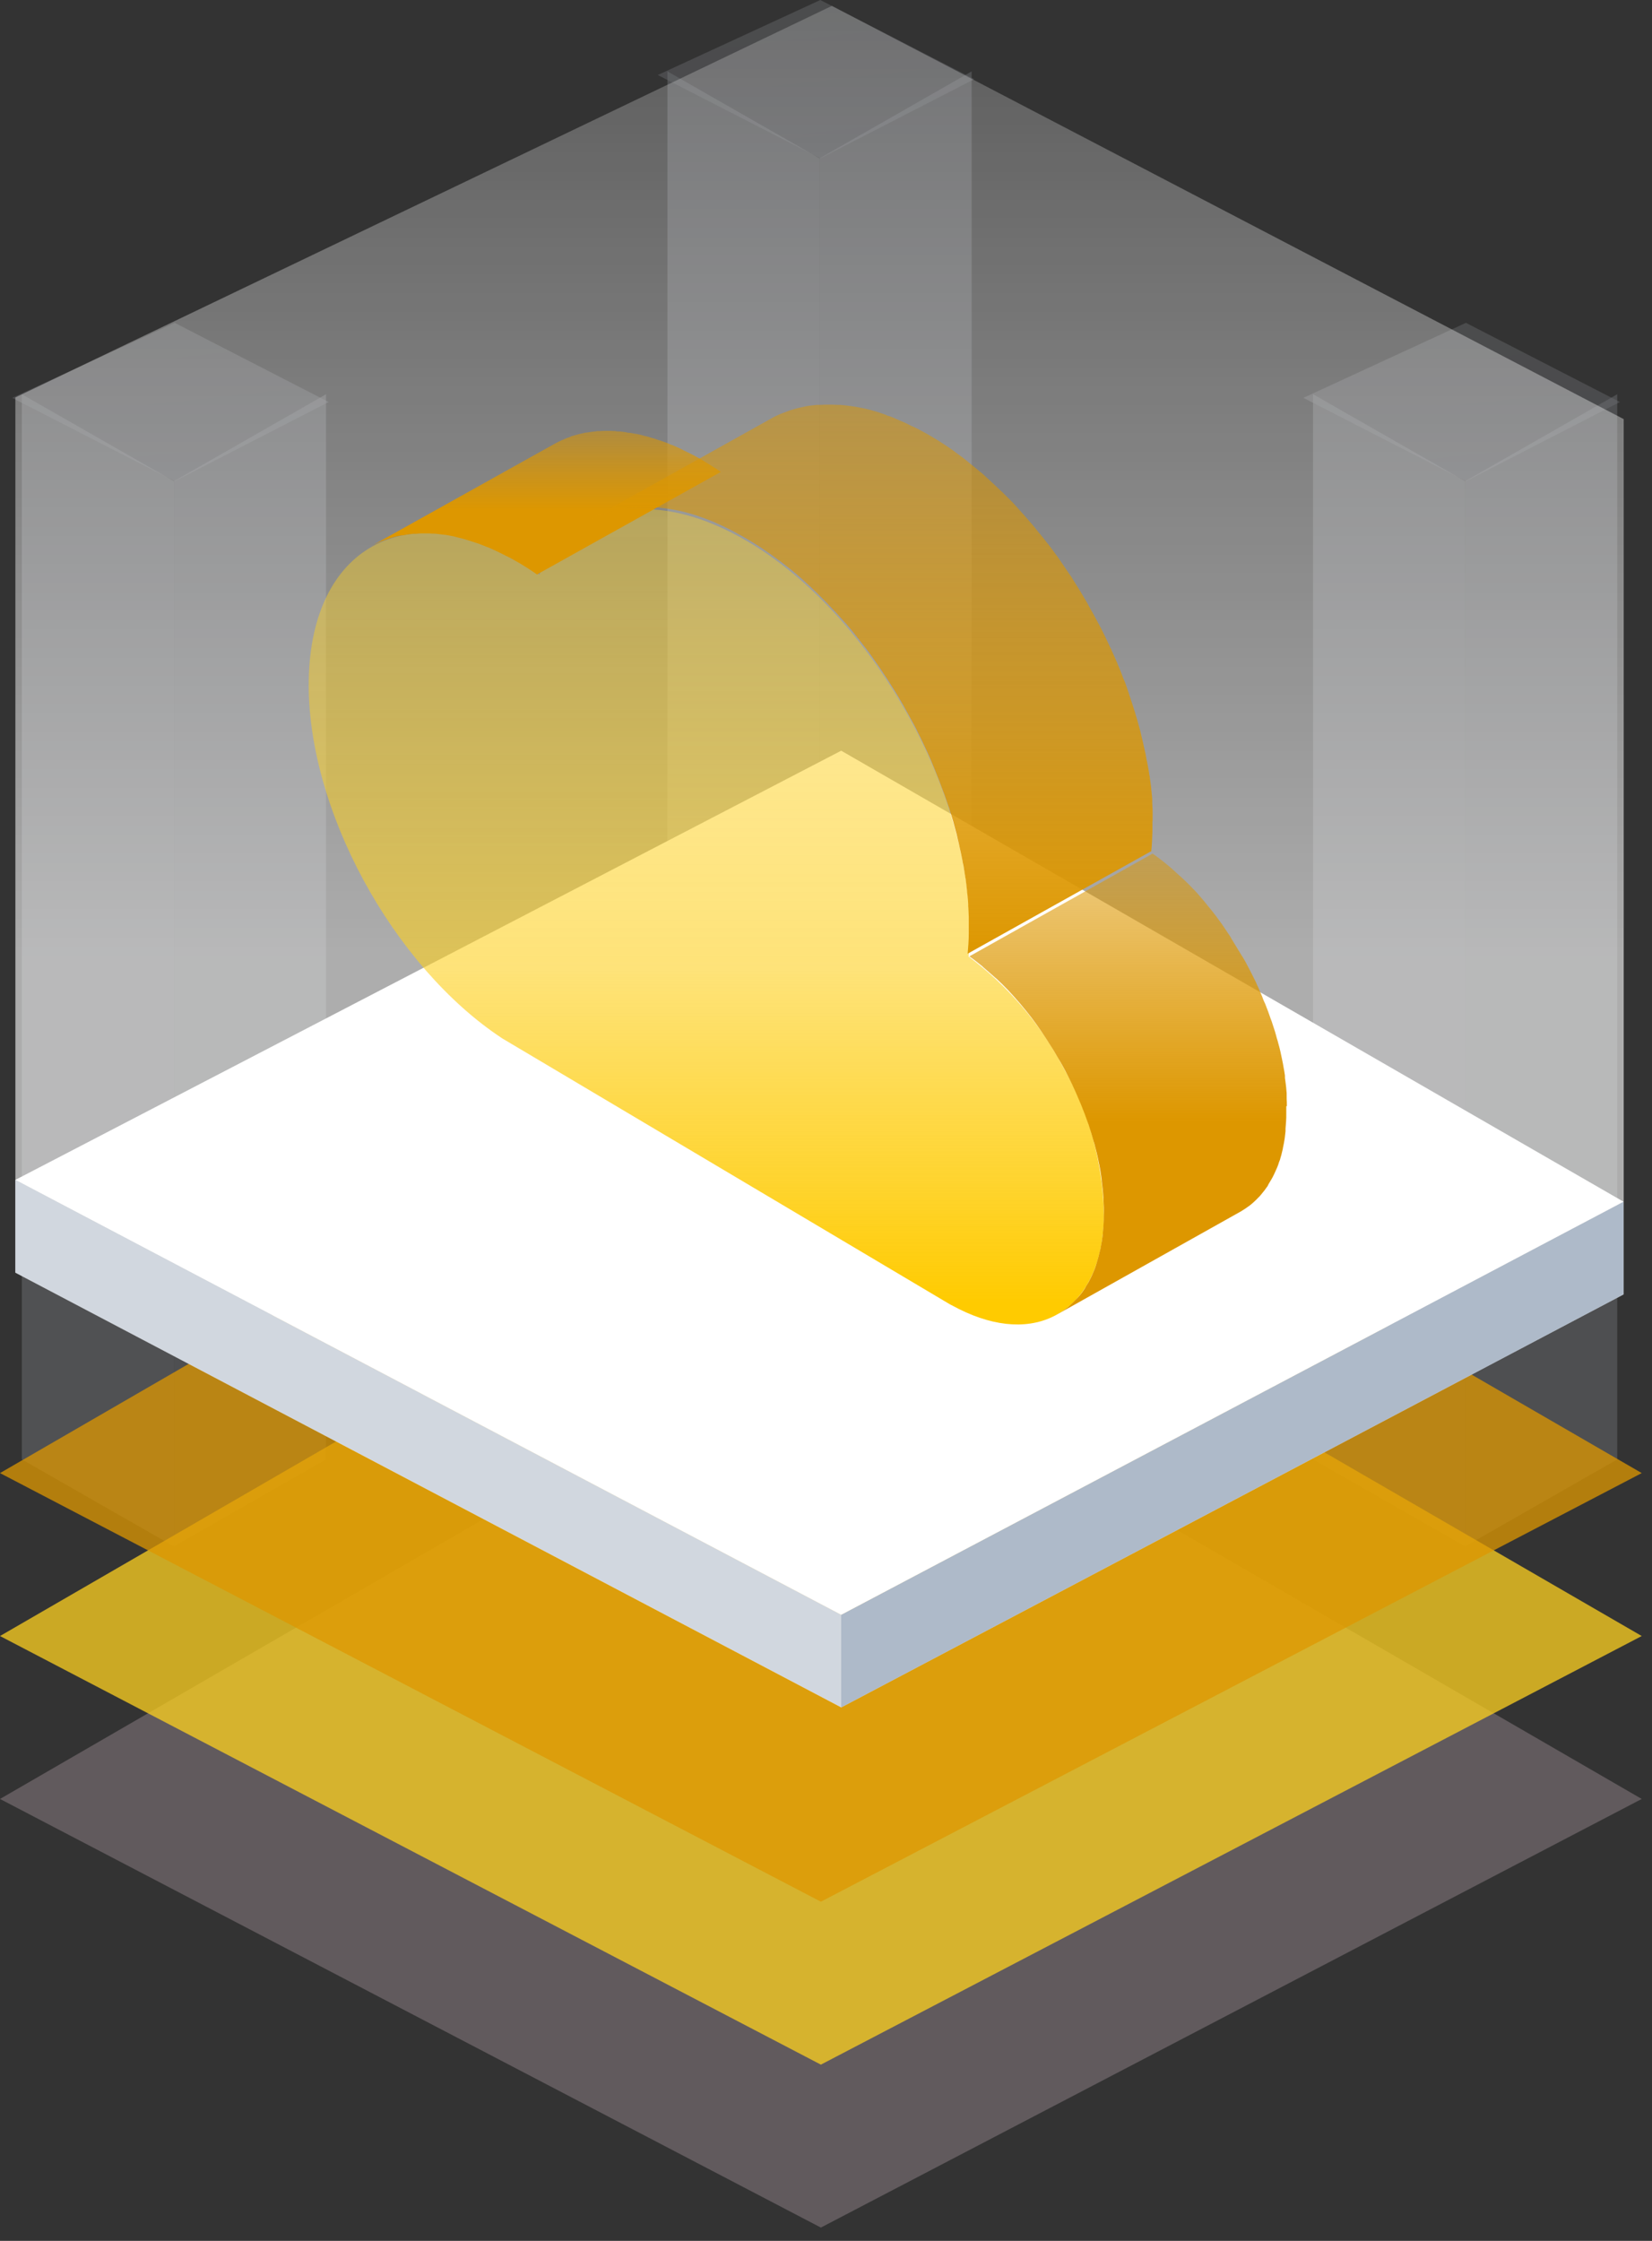 <svg preserveAspectRatio="none" width="100%" height="100%" overflow="visible" style="display: block;" viewBox="0 0 87 118" fill="none" xmlns="http://www.w3.org/2000/svg">
<rect x="0" y="0" width="87" height="118" fill="#333333" stroke="none"/>
<g id="component">
<g id="&#234;&#184;&#176;&#235;&#145;&#165;_copy_5" opacity="0.4">
<path id="&#236;&#153;&#188;_copy" opacity="0.6" d="M9.16 81.42V25.34L1.15 20.76V76.85L9.16 81.43V81.42Z" fill="#ABB0B6"/>
<path id="&#236;&#153;&#188;_copy_2" opacity="0.5" d="M9.16 81.42V25.34L17.17 20.76V76.85L9.16 81.43V81.42Z" fill="#BBC1C7"/>
<path id="&#236;&#156;&#132;_copy" opacity="0.4" d="M0.64 20.95L9.2 17L17.31 21.17L9.2 25.34L0.64 20.95Z" fill="url(#paint0_linear_218_1949)"/>
</g>
<g id="&#234;&#184;&#176;&#235;&#145;&#165;_copy_3" opacity="0.4">
<path id="&#236;&#153;&#188;_copy-2" opacity="0.6" d="M77.16 81.42V25.34L69.15 20.76V76.85L77.16 81.43V81.42Z" fill="#ABB0B6"/>
<path id="&#236;&#153;&#188;_copy_2-2" opacity="0.5" d="M77.16 81.42V25.34L85.17 20.76V76.85L77.16 81.43V81.42Z" fill="#BBC1C7"/>
<path id="&#236;&#156;&#132;_copy-2" opacity="0.4" d="M68.64 20.95L77.2 17L85.31 21.17L77.2 25.34L68.64 20.95Z" fill="url(#paint1_linear_218_1949)"/>
</g>
<g id="&#234;&#184;&#176;&#235;&#145;&#165;_copy_2" opacity="0.4">
<path id="&#236;&#153;&#188;_copy-3" opacity="0.6" d="M43.16 64.42V8.34L35.15 3.76V59.84L43.16 64.42Z" fill="#ABB0B6"/>
<path id="&#236;&#153;&#188;_copy_2-3" opacity="0.5" d="M43.16 64.42V8.34L51.17 3.76V59.84L43.16 64.42Z" fill="#BBC1C7"/>
<path id="&#236;&#156;&#132;_copy-3" opacity="0.4" d="M34.64 3.95L43.2 0L51.31 4.17L43.2 8.34L34.64 3.95Z" fill="url(#paint2_linear_218_1949)"/>
</g>
<path id="Shape_3741_copy_5" opacity="0.3" d="M0 94.73L43.23 117.3L86.46 94.73L43.23 69.71L0 94.73Z" fill="#CDB6BE"/>
<path id="Shape_3741_copy_4" opacity="0.75" d="M0 86.15L43.23 108.72L86.46 86.15L43.23 61.13L0 86.15Z" fill="#FDD01F"/>
<path id="Shape_3741_copy_3" opacity="0.75" d="M0 77.57L43.23 100.14L86.46 77.57L43.23 52.55L0 77.57Z" fill="#DD9700"/>
<path id="Shape_3732_copy" d="M0.81 20.93V67.02L44.3 89.91L85.51 68.16V22.07L43.81 0.31L0.81 20.93Z" fill="url(#paint3_linear_218_1949)"/>
<path id="&#236;&#152;&#164;" d="M44.3 89.91V85.03L85.5 63.28V68.16L44.3 89.91Z" fill="#AEBAC9"/>
<path id="&#236;&#153;&#188;" d="M44.3 89.91V85.03L0.81 62.13V67.01L44.3 89.9V89.91Z" fill="#D1D7DF"/>
<path id="&#236;&#156;&#132;" d="M0.81 62.13L44.3 39.53L85.5 63.28L44.3 85.03L0.81 62.13Z" fill="white"/>
<path id="Shape_3765" d="M39.42 28.54C45.97 32.43 51.2 41.75 51.07 49.3C51.07 49.66 51.04 50.02 51.01 50.37C53.07 51.91 54.77 53.89 55.97 56.16C57.35 58.56 58.1 61.26 58.14 64.03C58.1 66.49 57.23 68.33 55.7 69.2C54.29 70.01 52.47 69.91 50.52 68.94L50.02 68.68L26.45 54.68C20.67 50.87 16.14 42.55 16.26 35.81C16.38 28.81 21.42 26.05 27.49 29.66C27.79 29.84 28.09 30.03 28.4 30.25C30.39 26.4 34.67 25.72 39.42 28.54Z" fill="url(#paint4_linear_218_1949)"/>
<path id="Shape_3766" d="M67.77 58.24C67.77 58.11 67.77 57.98 67.76 57.85C67.76 57.81 67.76 57.76 67.76 57.72C67.76 57.69 67.76 57.66 67.76 57.64C67.76 57.58 67.76 57.52 67.75 57.46C67.74 57.33 67.73 57.19 67.71 57.06C67.7 56.96 67.68 56.86 67.67 56.76C67.67 56.74 67.67 56.72 67.67 56.7C67.67 56.68 67.67 56.66 67.67 56.64C67.65 56.5 67.63 56.36 67.6 56.22C67.58 56.08 67.55 55.94 67.52 55.8C67.52 55.78 67.52 55.77 67.51 55.75C67.5 55.73 67.51 55.72 67.5 55.7C67.48 55.59 67.45 55.48 67.43 55.37C67.4 55.23 67.36 55.08 67.32 54.94C67.31 54.89 67.29 54.84 67.28 54.79L67.25 54.7C67.23 54.64 67.22 54.58 67.2 54.51C67.16 54.37 67.12 54.23 67.07 54.09C67.04 53.99 67 53.88 66.97 53.78L66.95 53.73L66.93 53.68C66.88 53.55 66.84 53.41 66.79 53.28C66.74 53.15 66.69 53.02 66.64 52.89C66.63 52.85 66.61 52.82 66.59 52.78L66.56 52.71C66.53 52.64 66.5 52.57 66.48 52.5C66.42 52.37 66.37 52.23 66.31 52.1C66.26 51.99 66.21 51.88 66.16 51.77L66.14 51.72L66.12 51.68C66.04 51.52 65.96 51.36 65.88 51.2C65.8 51.04 65.72 50.89 65.64 50.74C65.59 50.65 65.55 50.57 65.5 50.49C65.46 50.42 65.42 50.36 65.38 50.3C65.22 50.03 65.06 49.77 64.9 49.51C64.86 49.45 64.83 49.39 64.79 49.32C64.75 49.25 64.71 49.2 64.67 49.14C64.61 49.05 64.55 48.96 64.49 48.87C64.44 48.8 64.39 48.72 64.34 48.65C64.23 48.5 64.12 48.35 64.01 48.2C63.91 48.07 63.81 47.94 63.7 47.81C63.59 47.68 63.5 47.56 63.4 47.44C63.3 47.32 63.19 47.2 63.09 47.08C62.99 46.96 62.88 46.85 62.76 46.73C62.65 46.61 62.54 46.5 62.42 46.39C62.32 46.29 62.22 46.2 62.12 46.11L62.08 46.08L62.06 46.06C61.94 45.95 61.82 45.84 61.7 45.73C61.62 45.66 61.53 45.59 61.45 45.52L61.39 45.47L61.34 45.43C61.22 45.33 61.1 45.24 60.98 45.15C60.89 45.08 60.8 45.02 60.7 44.95L51.05 50.36C51.28 50.52 51.51 50.7 51.73 50.88L51.79 50.94C52 51.12 52.21 51.3 52.42 51.49L52.46 51.52C52.68 51.72 52.89 51.93 53.1 52.15C53.54 52.62 53.95 53.1 54.34 53.61C54.51 53.83 54.66 54.05 54.82 54.28C54.88 54.37 54.94 54.46 55 54.55C55.08 54.67 55.16 54.79 55.24 54.92C55.41 55.18 55.57 55.44 55.72 55.71C55.81 55.86 55.9 56.01 55.98 56.16C56.16 56.48 56.32 56.81 56.48 57.14L56.5 57.19C56.65 57.5 56.78 57.81 56.91 58.12L56.94 58.19C57.07 58.51 57.19 58.83 57.3 59.15L57.32 59.2C57.42 59.51 57.52 59.82 57.6 60.12L57.63 60.21C57.71 60.52 57.79 60.82 57.85 61.13C57.85 61.15 57.85 61.16 57.86 61.18C57.93 61.5 57.98 61.81 58.02 62.12C58.02 62.14 58.02 62.16 58.02 62.18C58.06 62.48 58.09 62.77 58.11 63.06C58.11 63.09 58.11 63.11 58.11 63.14C58.13 63.44 58.14 63.74 58.13 64.03C58.13 64.32 58.11 64.62 58.08 64.9C58.08 64.92 58.08 64.94 58.08 64.97C58.05 65.23 58.01 65.48 57.96 65.72C57.96 65.75 57.95 65.78 57.94 65.81C57.89 66.04 57.83 66.27 57.76 66.49C57.75 66.53 57.74 66.56 57.73 66.59C57.67 66.78 57.6 66.95 57.52 67.13C57.5 67.17 57.48 67.22 57.46 67.26C57.38 67.43 57.29 67.59 57.19 67.74C57.17 67.78 57.15 67.82 57.13 67.85C57.02 68.02 56.9 68.18 56.76 68.33C56.72 68.37 56.68 68.41 56.64 68.45C56.54 68.56 56.43 68.66 56.32 68.76C56.28 68.8 56.23 68.84 56.19 68.87C56.04 68.99 55.87 69.1 55.7 69.2L65.35 63.79C65.52 63.69 65.68 63.58 65.84 63.46C65.88 63.42 65.93 63.39 65.97 63.35C66.08 63.25 66.19 63.15 66.29 63.04C66.33 63 66.37 62.96 66.4 62.92C66.53 62.77 66.65 62.61 66.76 62.45C66.76 62.45 66.8 62.36 66.82 62.33C66.9 62.19 66.99 62.06 67.06 61.91C67.07 61.89 67.08 61.87 67.09 61.85C67.11 61.81 67.13 61.76 67.15 61.72C67.19 61.63 67.23 61.54 67.27 61.45C67.31 61.36 67.33 61.28 67.36 61.19C67.37 61.16 67.39 61.12 67.4 61.09C67.41 61.06 67.42 61.05 67.42 61.02C67.46 60.89 67.5 60.75 67.53 60.61C67.55 60.54 67.56 60.48 67.57 60.41L67.59 60.32C67.59 60.32 67.6 60.25 67.61 60.22C67.63 60.09 67.66 59.96 67.67 59.83C67.68 59.75 67.69 59.66 67.7 59.57C67.7 59.55 67.7 59.53 67.7 59.5C67.7 59.47 67.7 59.46 67.7 59.43C67.71 59.3 67.72 59.17 67.73 59.04C67.74 58.91 67.74 58.78 67.74 58.65V58.63C67.74 58.5 67.74 58.38 67.74 58.26L67.77 58.24Z" fill="url(#paint5_linear_218_1949)"/>
<path id="Shape_3768" d="M37.55 24.58C37.41 24.49 37.27 24.4 37.13 24.32L37.04 24.26C36.92 24.19 36.81 24.13 36.69 24.06C36.65 24.04 36.6 24.01 36.56 23.99L36.38 23.9C36.38 23.9 36.29 23.85 36.24 23.83C36.16 23.79 36.09 23.76 36.01 23.72L35.86 23.64L35.8 23.61C35.65 23.54 35.51 23.48 35.36 23.42H35.34C35.2 23.35 35.06 23.3 34.92 23.25L34.86 23.23C34.81 23.21 34.75 23.19 34.7 23.18C34.63 23.16 34.55 23.13 34.48 23.1C34.44 23.09 34.4 23.08 34.36 23.07L34.17 23.01C34.17 23.01 34.07 22.98 34.02 22.97C33.97 22.96 33.91 22.95 33.86 22.93L33.67 22.88L33.57 22.86C33.51 22.85 33.45 22.84 33.38 22.83C33.31 22.82 33.23 22.8 33.16 22.79H33.08C33.02 22.77 32.96 22.76 32.89 22.75C32.81 22.74 32.73 22.73 32.65 22.72H32.58C32.52 22.72 32.47 22.72 32.42 22.7C32.32 22.7 32.23 22.69 32.14 22.69H31.94C31.82 22.69 31.7 22.69 31.59 22.7H31.49C31.49 22.7 31.44 22.7 31.41 22.71C31.24 22.73 31.06 22.75 30.89 22.78H30.84C30.6 22.83 30.36 22.89 30.13 22.96C30.11 22.96 30.09 22.97 30.07 22.98L30.02 23.01C29.92 23.04 29.82 23.08 29.73 23.12C29.68 23.14 29.63 23.16 29.59 23.18C29.45 23.24 29.31 23.31 29.17 23.39L19.49 28.79C19.63 28.71 19.77 28.64 19.91 28.58C19.96 28.56 20.01 28.54 20.05 28.52C20.15 28.48 20.25 28.44 20.35 28.41C20.39 28.4 20.43 28.39 20.46 28.37C20.69 28.29 20.93 28.23 21.17 28.19H21.23C21.4 28.15 21.57 28.13 21.75 28.11H21.93C22.04 28.09 22.16 28.09 22.28 28.09H22.48C22.57 28.09 22.67 28.09 22.76 28.1C22.84 28.1 22.91 28.1 22.99 28.11C23.07 28.12 23.15 28.13 23.23 28.14C23.31 28.15 23.4 28.16 23.49 28.17C23.58 28.18 23.64 28.2 23.71 28.21C23.8 28.23 23.9 28.24 23.99 28.27L24.18 28.32C24.28 28.34 24.38 28.37 24.49 28.4L24.68 28.46C24.79 28.49 24.9 28.53 25.02 28.57C25.07 28.59 25.13 28.6 25.18 28.62C25.34 28.68 25.5 28.74 25.66 28.81H25.68C25.85 28.89 26.02 28.96 26.19 29.04L26.35 29.12C26.47 29.18 26.59 29.24 26.71 29.3L26.89 29.39C27.05 29.48 27.21 29.57 27.37 29.66C27.67 29.84 27.97 30.03 28.28 30.25L37.96 24.85C37.82 24.75 37.69 24.66 37.55 24.58Z" fill="url(#paint6_linear_218_1949)"/>
<path id="Shape_3767" d="M60.7 43.26V43.16C60.7 43.09 60.7 43.02 60.7 42.94C60.7 42.86 60.7 42.77 60.7 42.69C60.7 42.62 60.7 42.56 60.69 42.49C60.68 42.42 60.69 42.34 60.68 42.26C60.68 42.21 60.68 42.16 60.68 42.11C60.68 42 60.66 41.88 60.65 41.77C60.65 41.71 60.64 41.65 60.63 41.59C60.63 41.57 60.63 41.55 60.63 41.53C60.61 41.33 60.58 41.13 60.55 40.93V40.91C60.55 40.91 60.54 40.84 60.53 40.81C60.51 40.65 60.48 40.49 60.45 40.33C60.45 40.3 60.44 40.27 60.43 40.23C60.42 40.15 60.4 40.07 60.38 39.99C60.36 39.89 60.35 39.8 60.33 39.7C60.32 39.64 60.3 39.59 60.29 39.53C60.27 39.44 60.25 39.36 60.23 39.27C60.22 39.21 60.2 39.14 60.19 39.08C60.17 39 60.15 38.91 60.13 38.83C60.11 38.75 60.09 38.66 60.07 38.57C60.06 38.53 60.05 38.49 60.04 38.45C60.01 38.33 59.97 38.21 59.94 38.09C59.92 38.02 59.9 37.94 59.88 37.87L59.86 37.81C59.8 37.6 59.74 37.4 59.67 37.19C59.67 37.19 59.65 37.12 59.64 37.1C59.58 36.93 59.53 36.75 59.47 36.58L59.44 36.49C59.42 36.42 59.39 36.35 59.37 36.28C59.34 36.18 59.3 36.09 59.27 35.99C59.25 35.93 59.22 35.86 59.19 35.8C59.16 35.74 59.13 35.65 59.1 35.57C59.08 35.52 59.06 35.46 59.04 35.41C59 35.3 58.95 35.19 58.9 35.07C58.87 35.01 58.85 34.95 58.83 34.89L58.8 34.83C58.72 34.64 58.63 34.44 58.54 34.25V34.22C58.5 34.16 58.47 34.11 58.45 34.05C58.38 33.9 58.31 33.76 58.24 33.61L58.21 33.54C58.15 33.42 58.09 33.3 58.03 33.18C57.98 33.08 57.93 32.99 57.88 32.89C57.88 32.87 57.86 32.86 57.85 32.84C57.69 32.53 57.52 32.22 57.34 31.91C57.33 31.88 57.31 31.86 57.3 31.83C57.29 31.8 57.26 31.77 57.25 31.74C57 31.31 56.74 30.88 56.47 30.46C56.46 30.44 56.44 30.41 56.43 30.39C56.42 30.37 56.38 30.32 56.35 30.28C56.13 29.95 55.91 29.63 55.69 29.31L55.62 29.22C55.48 29.03 55.34 28.83 55.19 28.64L55.16 28.61C55.05 28.46 54.93 28.32 54.82 28.18C54.79 28.14 54.75 28.09 54.71 28.05C54.56 27.86 54.41 27.67 54.25 27.49L54.23 27.47C54.19 27.42 54.14 27.37 54.1 27.32C54 27.2 53.9 27.09 53.79 26.97L53.74 26.91C53.67 26.84 53.61 26.77 53.54 26.69C53.47 26.61 53.39 26.52 53.31 26.44L53.23 26.36C53.16 26.28 53.08 26.21 53.01 26.14C52.94 26.07 52.88 26.01 52.81 25.94C52.78 25.91 52.74 25.87 52.7 25.84C52.62 25.76 52.54 25.69 52.46 25.61C52.4 25.56 52.35 25.5 52.29 25.45C52.23 25.4 52.2 25.37 52.16 25.33C52.08 25.26 52 25.18 51.92 25.11C51.87 25.06 51.82 25.02 51.77 24.97C51.72 24.92 51.66 24.88 51.61 24.84C51.53 24.77 51.45 24.71 51.37 24.64C51.33 24.61 51.29 24.57 51.24 24.53C51.17 24.48 51.11 24.43 51.04 24.37C50.97 24.31 50.89 24.25 50.82 24.19L50.73 24.12C50.64 24.05 50.55 23.99 50.46 23.92C50.4 23.87 50.33 23.83 50.27 23.78L50.22 23.74C50.05 23.62 49.89 23.51 49.72 23.4L49.69 23.38C49.54 23.28 49.38 23.18 49.23 23.09L49.11 23.02C48.98 22.94 48.86 22.87 48.73 22.8C48.69 22.78 48.64 22.75 48.6 22.73L48.4 22.62C48.35 22.59 48.29 22.56 48.24 22.54C48.17 22.5 48.1 22.47 48.02 22.44L47.84 22.35L47.76 22.31C47.64 22.25 47.52 22.2 47.4 22.15L47.3 22.1H47.28C47.12 22.02 46.96 21.96 46.8 21.9H46.76C46.71 21.87 46.66 21.85 46.61 21.83C46.51 21.8 46.41 21.76 46.32 21.73L46.23 21.7C46.16 21.68 46.09 21.66 46.02 21.64C45.95 21.62 45.89 21.6 45.82 21.58C45.78 21.57 45.73 21.56 45.69 21.55C45.62 21.53 45.54 21.51 45.47 21.5C45.42 21.49 45.37 21.48 45.32 21.47C45.27 21.46 45.21 21.45 45.16 21.44C45.08 21.43 45 21.41 44.92 21.4C44.88 21.4 44.84 21.39 44.8 21.38C44.74 21.38 44.69 21.37 44.63 21.36C44.54 21.35 44.46 21.34 44.37 21.33C44.34 21.33 44.3 21.33 44.27 21.32C44.22 21.32 44.17 21.32 44.12 21.32C44.02 21.32 43.92 21.31 43.82 21.31C43.78 21.31 43.74 21.31 43.71 21.31C43.68 21.31 43.63 21.31 43.59 21.31C43.47 21.31 43.35 21.31 43.23 21.32H43.1C43.1 21.32 43.05 21.32 43.03 21.32C42.82 21.34 42.62 21.36 42.42 21.4C42.17 21.45 41.92 21.51 41.67 21.59C41.65 21.59 41.62 21.6 41.6 21.61L41.55 21.63C41.44 21.67 41.34 21.71 41.23 21.75C41.18 21.77 41.13 21.79 41.07 21.81C40.92 21.88 40.76 21.95 40.61 22.04L30.94 27.44C31.09 27.36 31.24 27.28 31.39 27.21C31.44 27.19 31.49 27.17 31.55 27.15C31.65 27.11 31.76 27.06 31.87 27.03C31.91 27.02 31.95 27.01 31.99 26.99C32.24 26.91 32.49 26.85 32.74 26.8C32.94 26.76 33.15 26.74 33.35 26.72C33.42 26.72 33.48 26.72 33.55 26.71C33.67 26.71 33.79 26.7 33.91 26.7H34.14C34.24 26.7 34.34 26.7 34.44 26.71C34.52 26.71 34.61 26.72 34.7 26.73C34.79 26.74 34.87 26.75 34.96 26.76C35.05 26.77 35.15 26.78 35.24 26.8C35.32 26.81 35.4 26.83 35.48 26.84C35.58 26.86 35.68 26.88 35.79 26.9C35.86 26.92 35.94 26.93 36.01 26.95C36.12 26.98 36.23 27.01 36.34 27.04C36.41 27.06 36.48 27.08 36.54 27.1C36.67 27.14 36.8 27.18 36.92 27.23C36.97 27.25 37.02 27.26 37.07 27.28C37.25 27.35 37.43 27.42 37.61 27.49L37.71 27.54C37.86 27.6 38 27.67 38.15 27.74L38.33 27.83C38.45 27.89 38.58 27.95 38.7 28.02L38.9 28.13C39.07 28.22 39.24 28.32 39.41 28.42C39.6 28.53 39.8 28.66 39.99 28.78L40.02 28.8C40.21 28.92 40.39 29.05 40.58 29.18C40.64 29.23 40.71 29.27 40.77 29.32C40.89 29.41 41.01 29.5 41.14 29.59C41.22 29.65 41.29 29.71 41.36 29.76C41.47 29.85 41.58 29.93 41.69 30.02C41.77 30.09 41.85 30.15 41.93 30.22C42.03 30.31 42.14 30.4 42.24 30.49C42.32 30.56 42.4 30.63 42.48 30.71C42.58 30.8 42.68 30.89 42.78 30.99C42.86 31.07 42.94 31.14 43.02 31.22C43.12 31.32 43.22 31.42 43.32 31.52C43.39 31.59 43.47 31.67 43.54 31.74C43.64 31.85 43.75 31.96 43.85 32.07C43.92 32.14 43.98 32.21 44.05 32.28C44.17 32.41 44.29 32.55 44.41 32.68C44.45 32.73 44.5 32.78 44.55 32.83C44.71 33.02 44.87 33.21 45.03 33.41C45.06 33.45 45.1 33.5 45.13 33.54C45.25 33.69 45.37 33.85 45.5 34.01C45.65 34.2 45.79 34.39 45.93 34.59L46 34.69C46.23 35.01 46.45 35.33 46.66 35.66L46.78 35.84C47.05 36.26 47.31 36.68 47.56 37.12C47.59 37.17 47.62 37.23 47.65 37.28C47.82 37.59 47.99 37.9 48.16 38.21C48.22 38.32 48.28 38.44 48.33 38.55C48.38 38.66 48.45 38.79 48.51 38.91C48.59 39.08 48.67 39.25 48.75 39.42C48.78 39.48 48.81 39.54 48.83 39.59C48.93 39.81 49.03 40.03 49.12 40.26C49.14 40.32 49.17 40.38 49.19 40.43C49.26 40.6 49.32 40.76 49.39 40.93C49.42 41.01 49.45 41.08 49.48 41.16C49.54 41.32 49.6 41.48 49.66 41.64C49.69 41.71 49.71 41.78 49.74 41.85C49.81 42.05 49.88 42.25 49.95 42.46L49.98 42.54C50.05 42.77 50.12 43 50.19 43.23C50.21 43.3 50.23 43.38 50.25 43.45C50.29 43.61 50.34 43.77 50.38 43.93C50.4 44.02 50.42 44.1 50.44 44.19C50.48 44.34 50.51 44.49 50.54 44.63C50.56 44.72 50.58 44.8 50.6 44.89C50.63 45.04 50.66 45.19 50.69 45.34C50.7 45.42 50.72 45.5 50.74 45.58C50.77 45.77 50.8 45.96 50.83 46.15C50.83 46.19 50.84 46.22 50.85 46.26C50.88 46.49 50.91 46.71 50.93 46.93C50.93 46.99 50.94 47.05 50.95 47.12C50.97 47.28 50.98 47.44 50.99 47.6C50.99 47.68 50.99 47.75 51 47.83C51 47.98 51.02 48.13 51.02 48.29C51.02 48.36 51.02 48.43 51.02 48.51C51.02 48.72 51.02 48.94 51.02 49.15C51.02 49.51 50.99 49.87 50.96 50.22L60.63 44.82C60.65 44.64 60.66 44.47 60.67 44.29C60.67 44.11 60.69 43.94 60.69 43.78V43.75C60.69 43.57 60.69 43.4 60.69 43.22L60.7 43.26Z" fill="url(#paint7_linear_218_1949)"/>
</g>
<defs>
<linearGradient id="paint0_linear_218_1949" x1="10.801" y1="25.168" x2="9.85" y2="16.529" gradientUnits="userSpaceOnUse">
<stop stop-color="#BDC2D4"/>
<stop offset="0.99" stop-color="#CCCFD3"/>
<stop offset="1" stop-color="#CCCFD3"/>
</linearGradient>
<linearGradient id="paint1_linear_218_1949" x1="79.005" y1="25.268" x2="78.055" y2="16.629" gradientUnits="userSpaceOnUse">
<stop stop-color="#BDC2D4"/>
<stop offset="0.99" stop-color="#CCCFD3"/>
<stop offset="1" stop-color="#CCCFD3"/>
</linearGradient>
<linearGradient id="paint2_linear_218_1949" x1="44.801" y1="8.268" x2="43.85" y2="-0.371" gradientUnits="userSpaceOnUse">
<stop stop-color="#BDC2D4"/>
<stop offset="0.99" stop-color="#CCCFD3"/>
<stop offset="1" stop-color="#CCCFD3"/>
</linearGradient>
<linearGradient id="paint3_linear_218_1949" x1="42.922" y1="90.022" x2="42.922" y2="0.422" gradientUnits="userSpaceOnUse">
<stop stop-color="white" stop-opacity="0.6"/>
<stop offset="0.44" stop-color="white" stop-opacity="0.6"/>
<stop offset="1" stop-color="white" stop-opacity="0.2"/>
</linearGradient>
<linearGradient id="paint4_linear_218_1949" x1="37.028" y1="69.492" x2="37.028" y2="26.562" gradientUnits="userSpaceOnUse">
<stop stop-color="#FFCB00"/>
<stop offset="0.02" stop-color="#FFCB00"/>
<stop offset="0.43" stop-color="#FDD01F" stop-opacity="0.6"/>
<stop offset="1" stop-color="#FDD01F" stop-opacity="0.4"/>
</linearGradient>
<linearGradient id="paint5_linear_218_1949" x1="59.419" y1="69.462" x2="59.419" y2="45.202" gradientUnits="userSpaceOnUse">
<stop stop-color="#DD9700"/>
<stop offset="0.43" stop-color="#DD9700"/>
<stop offset="1" stop-color="#DD9700" stop-opacity="0.5"/>
</linearGradient>
<linearGradient id="paint6_linear_218_1949" x1="28.655" y1="30.145" x2="28.655" y2="22.575" gradientUnits="userSpaceOnUse">
<stop stop-color="#DD9700"/>
<stop offset="0.43" stop-color="#DD9700"/>
<stop offset="1" stop-color="#DD9700" stop-opacity="0.5"/>
</linearGradient>
<linearGradient id="paint7_linear_218_1949" x1="46.006" y1="50.303" x2="46.006" y2="21.383" gradientUnits="userSpaceOnUse">
<stop stop-color="#DD9700"/>
<stop offset="0.43" stop-color="#DD9700" stop-opacity="0.75"/>
<stop offset="1" stop-color="#DD9700" stop-opacity="0.5"/>
</linearGradient>
</defs>
</svg>
